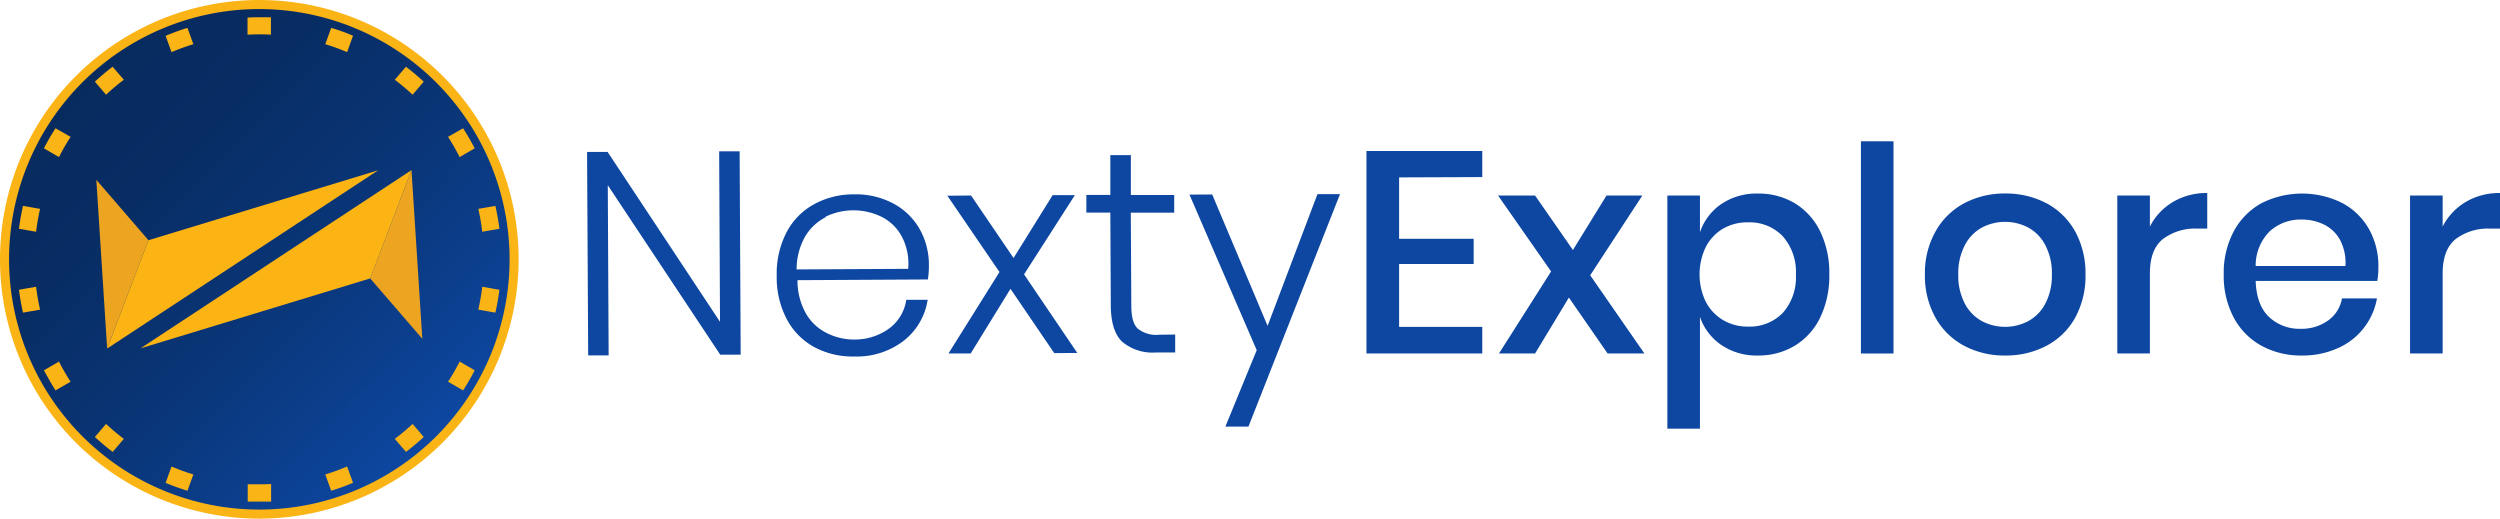 <svg xmlns="http://www.w3.org/2000/svg" xmlns:xlink="http://www.w3.org/1999/xlink" viewBox="0 0 383.6 79.58"><defs><style>.cls-1{fill:#0d47a1;}.cls-2{fill:#fab416;}.cls-3{fill:url(#linear-gradient);}.cls-4{fill:#eda420;}.cls-5{fill:#fcb415;}</style><linearGradient id="linear-gradient" x1="12.4" y1="9.05" x2="66.68" y2="63.33" gradientTransform="translate(0.06 3.8) rotate(-0.3)" gradientUnits="userSpaceOnUse"><stop offset="0" stop-color="#082b5f"/><stop offset="0.23" stop-color="#082d64"/><stop offset="0.49" stop-color="#093372"/><stop offset="0.77" stop-color="#0b3d89"/><stop offset="1" stop-color="#0d47a1"/></linearGradient></defs><title>nexty explorer wide </title><g id="Layer_2" data-name="Layer 2"><g id="Layer_1-2" data-name="Layer 1"><path class="cls-1" d="M113.65,54.42l-3.14,0-17.25-26,.13,26.11-3.14,0-.17-31.22h3.15l17.25,26.07-.13-26.16,3.14,0Z"/><path class="cls-1" d="M136.42,50.41A6.65,6.65,0,0,0,139.06,46l3.28,0a9.88,9.88,0,0,1-3.65,6.27,11.82,11.82,0,0,1-7.61,2.43,12.37,12.37,0,0,1-6.15-1.45,10.4,10.4,0,0,1-4.21-4.28,13.74,13.74,0,0,1-1.54-6.62,13.8,13.8,0,0,1,1.47-6.63,10.37,10.37,0,0,1,4.17-4.33A12.54,12.54,0,0,1,131,29.82a12.22,12.22,0,0,1,6.15,1.45,10.09,10.09,0,0,1,4,3.95,11.12,11.12,0,0,1,1.38,5.4,13.13,13.13,0,0,1-.16,2.26l-20,.11a10.22,10.22,0,0,0,1.29,5.11,7.58,7.58,0,0,0,3.19,3,9.28,9.28,0,0,0,4.21,1A9,9,0,0,0,136.42,50.41Zm-9.75-17.07a7.73,7.73,0,0,0-3.16,3,10.26,10.26,0,0,0-1.28,5l17.12-.09a8.93,8.93,0,0,0-1-5,7.16,7.16,0,0,0-3.12-3,9.82,9.82,0,0,0-8.55,0Z"/><path class="cls-1" d="M161.76,54.18l-6.71-9.86-6.11,9.92-3.41,0,7.83-12.5-8-11.71L149,30l6.52,9.59,6-9.65,3.41,0L157.13,42.1l8.17,12.06Z"/><path class="cls-1" d="M180.32,51.33v2.75h-2.88a7.26,7.26,0,0,1-5.24-1.63q-1.74-1.65-1.76-5.6l-.07-14.23-3.68,0,0-2.71,3.68,0,0-6.11,3.15,0,0,6.12,6.65,0,0,2.71-6.66,0,.08,14.28c0,1.71.32,2.89,1,3.52a4.5,4.5,0,0,0,3.28.93Z"/><path class="cls-1" d="M186,29.84,194.5,50l7.65-20.21,3.46,0L191.56,65.46l-3.54,0,4.81-11.73L182.51,29.86Z"/><path class="cls-1" d="M214.68,27.22v9.42h11.44v3.87H214.68v9.64h12.76v4.09H209.67V23.17h17.77v4Z"/><path class="cls-1" d="M246.67,54.24l-5.94-8.58-5.19,8.58H230l8-12.59L229.86,30h5.68l5.81,8.36L246.5,30H252l-8,12.24,8.32,12Z"/><path class="cls-1" d="M275.38,31.18a10.28,10.28,0,0,1,3.9,4.31,14.6,14.6,0,0,1,1.41,6.61,14.67,14.67,0,0,1-1.41,6.64,10.22,10.22,0,0,1-3.9,4.31,10.7,10.7,0,0,1-5.65,1.5,9.61,9.61,0,0,1-5.63-1.63,8.53,8.53,0,0,1-3.26-4.31V65.77h-5V30h5v5.64a8.55,8.55,0,0,1,3.26-4.32,9.61,9.61,0,0,1,5.63-1.62A10.79,10.79,0,0,1,275.38,31.18Zm-11,3.9a7.09,7.09,0,0,0-2.64,2.81,9.73,9.73,0,0,0,0,8.43,7.1,7.1,0,0,0,2.64,2.79,7.32,7.32,0,0,0,3.79,1A7.06,7.06,0,0,0,273.56,48a8.18,8.18,0,0,0,2-5.87,8.22,8.22,0,0,0-2-5.86,7,7,0,0,0-5.37-2.15A7.32,7.32,0,0,0,264.4,35.08Z"/><path class="cls-1" d="M290.54,21.68V54.24h-5V21.68Z"/><path class="cls-1" d="M314,31.18a10.86,10.86,0,0,1,4.4,4.31A13.33,13.33,0,0,1,320,42.1a13.39,13.39,0,0,1-1.58,6.64,10.8,10.8,0,0,1-4.4,4.31,13.28,13.28,0,0,1-6.34,1.5,13.1,13.1,0,0,1-6.31-1.5,10.85,10.85,0,0,1-4.4-4.33,13.14,13.14,0,0,1-1.61-6.62A13,13,0,0,1,297,35.49a10.93,10.93,0,0,1,4.4-4.31,13.21,13.21,0,0,1,6.31-1.49A13.39,13.39,0,0,1,314,31.18Zm-9.9,3.74a6.47,6.47,0,0,0-2.62,2.71,9.26,9.26,0,0,0-1,4.47,9.22,9.22,0,0,0,1,4.48,6.48,6.48,0,0,0,2.62,2.69,7.64,7.64,0,0,0,7.12,0,6.48,6.48,0,0,0,2.62-2.69,9.22,9.22,0,0,0,1-4.48,9.26,9.26,0,0,0-1-4.47,6.47,6.47,0,0,0-2.62-2.71,7.64,7.64,0,0,0-7.12,0Z"/><path class="cls-1" d="M333.4,31a10,10,0,0,1,5.28-1.38v5.46h-1.5a8.21,8.21,0,0,0-5.3,1.6c-1.34,1.07-2,2.84-2,5.3V54.24h-5V30h5v4.76A9.33,9.33,0,0,1,333.4,31Z"/><path class="cls-1" d="M364.77,43.11H346.11q.13,3.73,2.07,5.54a6.77,6.77,0,0,0,4.79,1.8,7,7,0,0,0,4.25-1.27,5.24,5.24,0,0,0,2.13-3.39h5.37a10.27,10.27,0,0,1-6,7.63,13.06,13.06,0,0,1-5.5,1.13,12.61,12.61,0,0,1-6.22-1.5,10.63,10.63,0,0,1-4.25-4.31,13.6,13.6,0,0,1-1.54-6.64,13.54,13.54,0,0,1,1.54-6.61A10.69,10.69,0,0,1,347,31.18a13.83,13.83,0,0,1,12.45,0,10.22,10.22,0,0,1,4.09,4.05A11.53,11.53,0,0,1,364.94,41,12.45,12.45,0,0,1,364.77,43.11Zm-5.7-6.27a5.61,5.61,0,0,0-2.47-2.38,7.62,7.62,0,0,0-3.41-.77,7,7,0,0,0-4.92,1.8,7.41,7.41,0,0,0-2.16,5.33h13.77A7.43,7.43,0,0,0,359.07,36.84Z"/><path class="cls-1" d="M378.32,31a10,10,0,0,1,5.28-1.38v5.46h-1.5a8.23,8.23,0,0,0-5.3,1.6q-2,1.61-2,5.3V54.24h-5V30h5v4.76A9.33,9.33,0,0,1,378.32,31Z"/><path class="cls-2" d="M40,79.58a39.79,39.79,0,1,1,39.58-40A39.84,39.84,0,0,1,40,79.58"/><path class="cls-3" d="M39.59,1.39a38.4,38.4,0,1,0,38.6,38.2,38.45,38.45,0,0,0-38.6-38.2"/><polygon class="cls-4" points="63.14 26.1 64.8 51.98 56.8 42.72 63.14 26.1"/><polygon class="cls-5" points="56.8 42.72 21.56 53.45 63.14 26.1 56.8 42.72"/><polygon class="cls-4" points="16.44 53.48 14.78 27.59 22.78 36.86 16.44 53.48"/><polygon class="cls-5" points="22.78 36.86 58.02 26.13 16.44 53.48 22.78 36.86"/><path class="cls-2" d="M29.67,6.78l-.91-2.5A35.19,35.19,0,0,0,25.41,5.5L26.32,8A32.65,32.65,0,0,1,29.67,6.78Z"/><path class="cls-2" d="M39.79,5.27c.6,0,1.19,0,1.78.05V2.65c-.65,0-1.31,0-2,0s-1.06,0-1.59.05V5.32C38.6,5.29,39.19,5.27,39.79,5.27Z"/><path class="cls-2" d="M19,12.24l-1.72-2c-.94.72-1.85,1.48-2.72,2.29l1.71,2A35.18,35.18,0,0,1,19,12.24Z"/><path class="cls-2" d="M10.83,21,8.52,19.68c-.64,1-1.23,2-1.78,3.08L9.05,24.1A33.86,33.86,0,0,1,10.83,21Z"/><path class="cls-2" d="M70.53,24.1l2.31-1.34c-.55-1.05-1.14-2.08-1.78-3.08L68.75,21A33.86,33.86,0,0,1,70.53,24.1Z"/><path class="cls-2" d="M53.26,8l.91-2.51C53.08,5,52,4.63,50.82,4.28l-.91,2.5A32.65,32.65,0,0,1,53.26,8Z"/><path class="cls-2" d="M6.15,32.05l-2.62-.46c-.26,1.15-.47,2.32-.62,3.51l2.63.46A33.85,33.85,0,0,1,6.15,32.05Z"/><path class="cls-2" d="M74,35.56l2.63-.46c-.15-1.19-.36-2.36-.62-3.51l-2.62.46A33.85,33.85,0,0,1,74,35.56Z"/><path class="cls-2" d="M63.31,14.53l1.71-2c-.87-.8-1.78-1.57-2.73-2.29l-1.71,2A35.18,35.18,0,0,1,63.31,14.53Z"/><path class="cls-2" d="M16.27,65.05l-1.71,2c.87.8,1.78,1.57,2.73,2.29l1.71-2A35.18,35.18,0,0,1,16.27,65.05Z"/><path class="cls-2" d="M60.58,67.34l1.72,2c.94-.72,1.85-1.48,2.72-2.29l-1.71-2A35.18,35.18,0,0,1,60.58,67.34Z"/><path class="cls-2" d="M68.75,58.57l2.31,1.33c.64-1,1.23-2,1.78-3.08l-2.31-1.34A33.86,33.86,0,0,1,68.75,58.57Z"/><path class="cls-2" d="M5.54,44l-2.63.46c.15,1.19.36,2.36.62,3.51l2.62-.46A33.85,33.85,0,0,1,5.54,44Z"/><path class="cls-2" d="M49.91,72.8l.91,2.5a35.19,35.19,0,0,0,3.35-1.22l-.91-2.5A32.65,32.65,0,0,1,49.91,72.8Z"/><path class="cls-2" d="M74,44a33.85,33.85,0,0,1-.61,3.51l2.62.46c.26-1.15.47-2.32.62-3.51Z"/><path class="cls-2" d="M9.05,55.48,6.74,56.82c.55,1,1.14,2.08,1.78,3.08l2.31-1.33A33.86,33.86,0,0,1,9.05,55.48Z"/><path class="cls-2" d="M26.32,71.58l-.91,2.51c1.09.45,2.21.86,3.35,1.21l.91-2.5A32.65,32.65,0,0,1,26.32,71.58Z"/><path class="cls-2" d="M39.79,74.31c-.6,0-1.19,0-1.78,0v2.66c.65,0,1.31,0,2,0s1.06,0,1.59,0V74.27C41,74.3,40.39,74.31,39.79,74.31Z"/></g></g></svg>